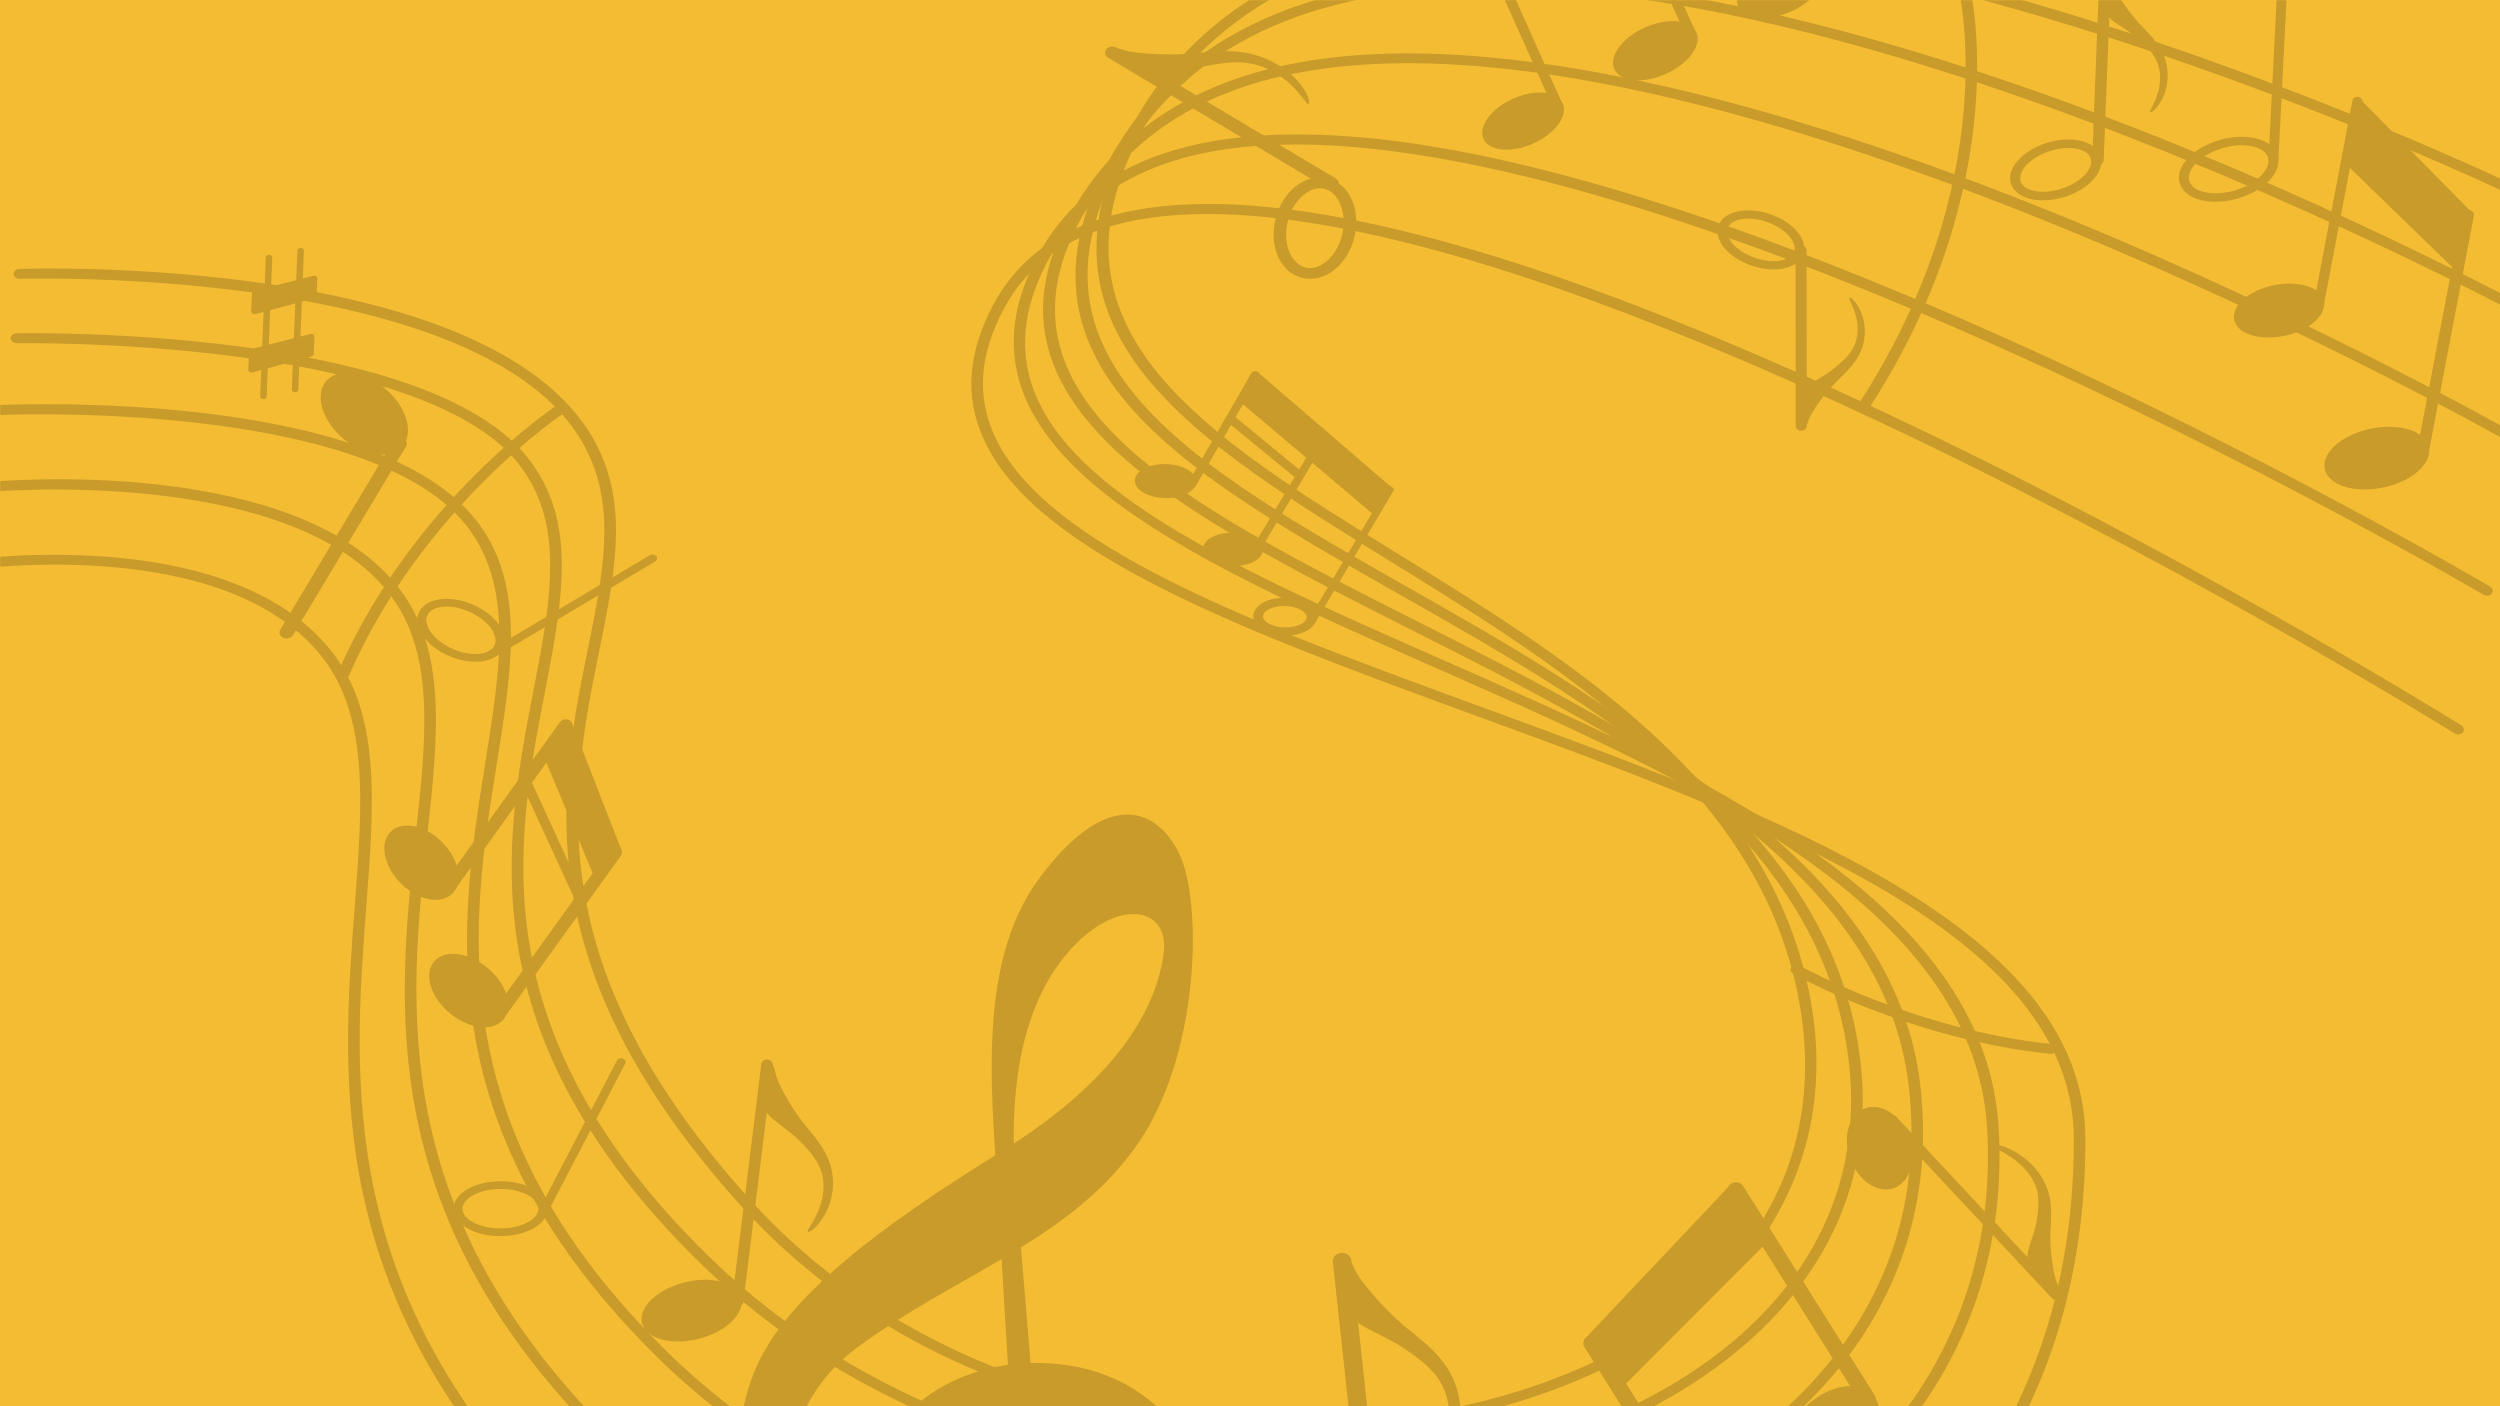 <svg xmlns="http://www.w3.org/2000/svg" xmlns:xlink="http://www.w3.org/1999/xlink" width="1920" zoomAndPan="magnify" viewBox="0 0 1440 810" height="1080" preserveAspectRatio="xMidYMid meet" version="1.0"><defs><filter x="0%" y="0%" width="100%" xlink:type="simple" xlink:actuate="onLoad" height="100%" id="id1" xlink:show="other"><feColorMatrix values="0 0 0 0 1 0 0 0 0 1 0 0 0 0 1 0 0 0 1 0" color-interpolation-filters="sRGB"/></filter><mask id="id2"><g filter="url(#id1)"><rect x="-144" width="1728" fill="rgb(0%, 0%, 0%)" y="-81" height="972" fill-opacity="0.176"/></g></mask><clipPath id="id3"><path d="M 7 0 L 1440 0 L 1440 810 L 7 810 Z M 7 0 " clip-rule="nonzero"/></clipPath><clipPath id="id4"><path d="M 6 0 L 1440 0 L 1440 810 L 6 810 Z M 6 0 " clip-rule="nonzero"/></clipPath><clipPath id="id5"><path d="M 0 30 L 1440 30 L 1440 810 L 0 810 Z M 0 30 " clip-rule="nonzero"/></clipPath><clipPath id="id6"><path d="M 0 77 L 1436 77 L 1436 810 L 0 810 Z M 0 77 " clip-rule="nonzero"/></clipPath><clipPath id="id7"><path d="M 0 117 L 1420 117 L 1420 810 L 0 810 Z M 0 117 " clip-rule="nonzero"/></clipPath><clipPath id="id8"><path d="M 425 469 L 695 469 L 695 810 L 425 810 Z M 425 469 " clip-rule="nonzero"/></clipPath><clipPath id="id9"><path d="M 770 723 L 803 723 L 803 810 L 770 810 Z M 770 723 " clip-rule="nonzero"/></clipPath><clipPath id="id10"><path d="M 767 721 L 806 721 L 806 810 L 767 810 Z M 767 721 " clip-rule="nonzero"/></clipPath><clipPath id="id11"><path d="M 770 723 L 842 723 L 842 810 L 770 810 Z M 770 723 " clip-rule="nonzero"/></clipPath><clipPath id="id12"><path d="M 914 771 L 996 771 L 996 810 L 914 810 Z M 914 771 " clip-rule="nonzero"/></clipPath><clipPath id="id13"><path d="M 911 769 L 998 769 L 998 810 L 911 810 Z M 911 769 " clip-rule="nonzero"/></clipPath><clipPath id="id14"><path d="M 1027 798 L 1083 798 L 1083 810 L 1027 810 Z M 1027 798 " clip-rule="nonzero"/></clipPath><clipPath id="id15"><path d="M 1206 0 L 1215 0 L 1215 94 L 1206 94 Z M 1206 0 " clip-rule="nonzero"/></clipPath><clipPath id="id16"><path d="M 1205 0 L 1216 0 L 1216 96 L 1205 96 Z M 1205 0 " clip-rule="nonzero"/></clipPath><clipPath id="id17"><path d="M 1210 0 L 1249 0 L 1249 65 L 1210 65 Z M 1210 0 " clip-rule="nonzero"/></clipPath><clipPath id="id18"><path d="M 849 0 L 901 0 L 901 87 L 849 87 Z M 849 0 " clip-rule="nonzero"/></clipPath><clipPath id="id19"><path d="M 927 0 L 978 0 L 978 47 L 927 47 Z M 927 0 " clip-rule="nonzero"/></clipPath><clipPath id="id20"><path d="M 1000 0 L 1051 0 L 1051 11 L 1000 11 Z M 1000 0 " clip-rule="nonzero"/></clipPath><clipPath id="id21"><path d="M 1069 0 L 1139 0 L 1139 238 L 1069 238 Z M 1069 0 " clip-rule="nonzero"/></clipPath><clipPath id="id22"><path d="M 1307 0 L 1317 0 L 1317 94 L 1307 94 Z M 1307 0 " clip-rule="nonzero"/></clipPath><clipPath id="id23"><path d="M 1306 0 L 1318 0 L 1318 95 L 1306 95 Z M 1306 0 " clip-rule="nonzero"/></clipPath><clipPath id="id24"><rect x="0" width="1440" y="0" height="810"/></clipPath></defs><rect x="-144" width="1728" fill="rgb(100%, 100%, 100%)" y="-81" height="972" fill-opacity="1"/><rect x="-144" width="1728" fill="rgb(100%, 100%, 100%)" y="-81" height="972" fill-opacity="1"/><rect x="-144" width="1728" fill="rgb(95.29%, 73.729%, 20%)" y="-81" height="972" fill-opacity="1"/><g mask="url(#id2)"><g transform="matrix(1, 0, 0, 1, 0, 0)"><g clip-path="url(#id24)"><g clip-path="url(#id3)"><path fill="rgb(0%, 0%, 0%)" d="M 788.18 -29.949 C 724.273 -12.203 677.969 23.199 650.566 75.273 C 588.887 192.48 687.457 253.332 801.582 323.801 C 901.441 385.453 1014.617 455.332 1036.438 577.516 C 1053.953 675.613 1001.098 755.105 891.438 795.605 C 759.23 844.422 553.707 824.809 433.203 692.289 C 308.539 555.176 328.844 455.18 345.172 374.836 C 354.891 326.949 363.293 285.59 338.625 247.641 C 273.465 147.426 21.727 154.543 11.043 154.895 C 9.203 154.953 7.77 156.277 7.844 157.859 C 7.91 159.434 9.461 160.66 11.297 160.598 C 13.875 160.512 269.637 153.254 332.805 250.418 C 356.328 286.605 348.117 327.035 338.605 373.859 C 322.062 455.312 301.473 556.688 427.961 695.793 C 550.504 830.574 759.574 850.512 894.07 800.84 C 1005.082 759.844 1060.758 676.035 1043.012 576.652 C 1020.777 452.102 906.398 381.48 805.477 319.168 C 693.711 250.168 597.191 190.578 656.633 77.617 C 683.234 27.07 728.18 -7.293 790.23 -24.523 C 1028.824 -90.773 1449.93 113.93 1454.16 116.004 C 1455.75 116.785 1457.785 116.316 1458.695 114.945 C 1459.609 113.582 1459.062 111.84 1457.465 111.055 C 1456.402 110.535 1349.715 58.395 1214.723 15.191 C 1089.859 -24.758 914.508 -65.027 788.18 -29.949 Z M 788.18 -29.949 " fill-opacity="1" fill-rule="nonzero"/></g><g clip-path="url(#id4)"><path fill="rgb(0%, 0%, 0%)" d="M 768.109 -2.824 C 707.426 12.566 663.398 45.555 637.25 95.238 C 575.957 211.727 683.203 272.621 807.383 343.125 C 916.926 405.32 1041.09 475.816 1063.062 598.906 C 1080.332 695.617 1026.426 776.512 915.188 820.848 C 840.664 850.551 746.848 859.258 657.781 844.73 C 558.938 828.602 472.609 786.699 408.117 723.535 C 276.09 594.227 297.066 485.594 313.914 398.293 C 324.141 345.324 332.973 299.578 303.496 263.098 C 243.254 188.523 18.953 191.805 9.434 191.98 C 7.594 192.012 6.137 193.316 6.176 194.891 C 6.219 196.469 7.734 197.719 9.574 197.68 C 11.875 197.641 239.816 194.289 298.027 266.34 C 325.961 300.926 317.336 345.617 307.344 397.367 C 290.262 485.844 269.008 595.953 403.113 727.297 C 468.582 791.418 556.219 833.965 656.539 850.332 C 748.27 865.297 841.121 856.66 918.004 826.023 C 971.012 804.891 1013.051 774.098 1039.566 736.965 C 1068.703 696.168 1078.824 649.426 1069.645 598.043 C 1047.219 472.457 921.758 401.219 811.059 338.367 C 689.406 269.301 584.348 209.648 643.324 97.586 C 668.637 49.484 711.25 17.547 769.992 2.652 C 1012.203 -58.762 1457.859 184.777 1462.332 187.242 C 1463.875 188.098 1465.941 187.715 1466.934 186.387 C 1467.922 185.066 1467.48 183.301 1465.93 182.445 C 1464.809 181.824 1351.93 119.848 1210.371 66.336 C 1079.43 16.832 896.406 -35.344 768.109 -2.824 Z M 768.109 -2.824 " fill-opacity="1" fill-rule="nonzero"/></g><g clip-path="url(#id5)"><path fill="rgb(0%, 0%, 0%)" d="M 737.121 38.258 C 683.004 50.504 643.27 77.793 619 119.387 C 588.98 170.84 595.984 214.902 641.059 258.027 C 680.785 296.051 745.582 328.781 814.184 363.438 C 941.645 427.828 1086.113 500.812 1099.656 627.262 C 1111.578 738.57 1044.469 829.586 915.547 876.977 C 832.852 907.371 734.824 915.617 639.52 900.199 C 536.77 883.578 448.699 841.723 384.82 779.164 C 252.602 649.668 271.207 533.398 286.152 439.973 C 295.16 383.711 302.926 335.129 273.543 298.75 C 213.262 224.129 8.043 232.934 -0.664 233.348 C -2.5 233.434 -3.906 234.777 -3.805 236.352 C -3.703 237.926 -2.129 239.129 -0.297 239.043 C 1.801 238.945 209.895 229.996 268.066 302.004 C 295.98 336.551 288.371 384.117 279.559 439.191 C 264.426 533.77 245.59 651.473 379.809 782.922 C 444.672 846.453 534.059 888.945 638.285 905.805 C 734.875 921.434 834.273 913.059 918.164 882.219 C 1049.922 833.789 1118.484 740.672 1106.285 626.742 C 1092.434 497.379 946.398 423.609 817.562 358.527 C 680.531 289.301 562.191 229.516 624.953 121.938 C 648.328 81.879 686.633 55.586 738.809 43.773 C 979.863 -10.777 1447.594 255.832 1452.293 258.527 C 1453.82 259.406 1455.883 259.059 1456.906 257.746 C 1457.93 256.445 1457.523 254.668 1455.996 253.797 C 1454.824 253.117 1336.383 185.316 1189.484 125.195 C 1053.594 69.586 864.812 9.355 737.121 38.258 Z M 737.121 38.258 " fill-opacity="1" fill-rule="nonzero"/></g><g clip-path="url(#id6)"><path fill="rgb(0%, 0%, 0%)" d="M 687.703 83.523 C 646.367 92.961 616.527 113.676 599.004 145.109 C 536.707 256.859 678.035 319.113 827.66 385.012 C 972.66 448.883 1137.008 521.273 1144.586 649.969 C 1152.039 776.703 1072.633 878.414 926.734 929.023 C 835.082 960.816 727.02 969.148 622.453 952.477 C 513.387 935.094 418.355 891.273 354.863 829.082 C 222.34 699.289 235.504 578.512 246.082 481.461 C 252.402 423.516 257.855 373.473 228.605 337.258 C 168.262 262.562 1.254 276.922 -5.824 277.57 C -7.656 277.738 -8.98 279.145 -8.781 280.711 C -8.586 282.281 -6.945 283.41 -5.121 283.246 C -3.426 283.09 165.043 268.598 223.129 340.512 C 251.004 375.012 245.648 424.094 239.457 480.93 C 228.758 579.066 215.445 701.195 349.852 832.84 C 414.32 895.988 510.703 940.469 621.234 958.09 C 727.031 974.953 836.418 966.508 929.234 934.312 C 1077.926 882.738 1158.836 778.992 1151.23 649.68 C 1143.461 517.703 977.305 444.516 830.699 379.941 C 677.672 312.535 545.504 254.316 605.008 147.562 C 621.648 117.715 650.043 98.023 689.414 89.039 C 912.719 38.086 1425.461 339.609 1430.617 342.66 C 1432.129 343.555 1434.199 343.23 1435.246 341.934 C 1436.293 340.637 1435.914 338.859 1434.398 337.965 C 1433.113 337.199 1303.285 260.582 1147.332 191.309 C 937.473 98.082 782.832 61.82 687.703 83.523 Z M 687.703 83.523 " fill-opacity="1" fill-rule="nonzero"/></g><g clip-path="url(#id7)"><path fill="rgb(0%, 0%, 0%)" d="M 647.488 122.367 C 612.16 130.25 586.883 147.996 572.355 175.102 C 557.426 202.938 555.516 228.32 566.496 252.715 C 596.582 319.508 719.742 364.559 850.133 412.25 C 1019.219 474.098 1194.055 538.047 1194.512 655.535 C 1195.129 817.578 1103.004 936.746 935.094 991.082 C 836.039 1023.141 718.672 1029.238 604.617 1008.254 C 489.777 987.129 391.035 940.719 326.566 877.578 C 193.832 747.574 203.359 622.332 211.02 521.699 C 215.562 462.004 219.484 410.441 190.324 374.352 C 129.879 299.523 -22.855 322.996 -24.391 323.242 C -26.199 323.539 -27.391 325.023 -27.059 326.57 C -26.715 328.121 -24.98 329.145 -23.172 328.852 C -21.676 328.617 126.867 305.816 184.852 377.594 C 212.691 412.059 208.836 462.695 204.375 521.328 C 196.637 623.012 187.008 749.555 321.559 881.34 C 386.961 945.395 486.992 992.449 603.223 1013.832 C 718.508 1035.039 837.207 1028.863 937.449 996.422 C 1108.145 941.18 1201.805 820.109 1201.168 655.516 C 1200.695 534.27 1023.812 469.578 852.746 407.004 C 723.684 359.797 601.781 315.207 572.707 250.66 C 562.406 227.781 564.266 203.844 578.402 177.48 C 592.059 152.004 615.867 135.324 649.164 127.891 C 863.23 80.109 1408.426 419.059 1413.906 422.488 C 1415.391 423.422 1417.473 423.141 1418.555 421.871 C 1419.641 420.598 1419.312 418.812 1417.828 417.883 C 1416.453 417.023 1278.426 330.938 1115.512 251.926 C 896.266 145.582 738.797 101.988 647.488 122.367 Z M 647.488 122.367 " fill-opacity="1" fill-rule="nonzero"/></g><g clip-path="url(#id8)"><path fill="rgb(0%, 0%, 0%)" d="M 555.906 925.805 C 563.129 918.184 529.594 905 532.18 873.566 C 534.633 843.789 570.723 817.016 612.047 831.156 C 653.367 845.289 668.395 898.184 640.125 928.742 C 611.863 959.316 553.961 969.246 499.113 937.004 C 444.25 904.766 436.105 818.695 493.453 776.371 C 550.809 734.035 613.441 715.621 652.73 662.582 C 692.016 609.531 692.566 518.852 679.215 491.691 C 665.883 464.539 637.168 454.207 598.797 505.668 C 560.441 557.121 572.211 637.406 575.539 700.77 C 578.879 764.137 589.91 928.277 591.383 978.922 C 592.883 1029.594 599.18 1083.109 563.973 1099.781 C 528.758 1116.457 500.863 1105.117 492.164 1093.828 C 483.445 1082.547 489.422 1078.699 502.535 1079.215 C 522.922 1080.016 545.996 1060.727 533.207 1034.191 C 519.594 1005.965 484.047 1012.996 463.801 1025.707 C 438.582 1041.523 431.355 1101.172 493.973 1117.605 C 552.656 1133 606.863 1108.445 609.273 1042.375 C 611.668 976.871 587.41 716.973 584.719 677.508 C 582.027 638.039 584.711 586.188 613.07 551.09 C 641.426 515.984 674.316 521.152 670.234 549.574 C 666.168 578.012 647.344 619.375 577.207 662.973 C 507.062 706.57 451.285 747.375 434.059 791.211 C 416.828 835.051 422.293 901.504 474.73 940.27 C 527.188 979.012 633.543 984.098 676.438 925.25 C 719.352 866.406 681.535 799.395 620.668 787.398 C 562.141 775.875 511.82 808.109 504.758 847.512 C 495.207 900.793 549.598 932.453 555.906 925.805 Z M 555.906 925.805 " fill-opacity="1" fill-rule="nonzero"/></g><g clip-path="url(#id9)"><path fill="rgb(0%, 0%, 0%)" d="M 802.953 975.875 L 775.891 725.984 C 775.711 724.641 774.254 723.66 772.707 723.828 C 771.125 723.98 769.992 725.215 770.176 726.555 L 797.246 976.441 C 797.426 977.805 798.836 978.773 800.426 978.617 C 802.012 978.469 803.145 977.227 802.953 975.875 Z M 802.953 975.875 " fill-opacity="1" fill-rule="nonzero"/></g><g clip-path="url(#id10)"><path fill="rgb(0%, 0%, 0%)" d="M 805.395 975.684 L 778.355 725.789 C 778.184 724.531 777.473 723.445 776.34 722.68 C 775.219 721.906 773.824 721.574 772.41 721.727 C 771.02 721.855 769.746 722.461 768.855 723.41 C 767.969 724.375 767.559 725.566 767.719 726.793 C 767.707 726.754 794.777 976.648 794.777 976.648 C 794.953 977.91 795.672 978.992 796.781 979.77 C 797.906 980.512 799.293 980.855 800.715 980.711 C 802.125 980.578 803.398 979.973 804.281 979.012 C 805.184 978.035 805.574 976.84 805.395 975.684 Z M 800.492 976.137 C 800.516 976.246 800.457 976.336 800.426 976.379 C 800.371 976.434 800.289 976.492 800.148 976.516 C 800.023 976.516 799.926 976.492 799.844 976.445 C 799.758 976.387 799.711 976.309 799.699 976.207 C 799.711 976.25 772.637 726.355 772.637 726.355 C 772.613 726.191 772.672 726.102 772.711 726.047 C 772.793 725.98 772.871 725.938 772.988 725.934 C 773.129 725.914 773.234 725.969 773.281 725.992 C 773.336 726.047 773.41 726.117 773.438 726.223 C 773.43 726.172 800.492 976.074 800.492 976.137 Z M 800.492 976.137 " fill-opacity="1" fill-rule="nonzero"/></g><g clip-path="url(#id11)"><path fill="rgb(0%, 0%, 0%)" d="M 829.852 840.367 C 829.215 838.613 836.605 826.27 834.41 810.176 C 832.211 794.078 822.656 785.953 808.07 776.238 C 798.012 769.57 783.332 764.48 779.484 759.289 C 775.633 754.098 767.219 724.371 772.215 723.883 C 777.211 723.359 778.441 727.18 781.133 732.691 C 783.828 738.195 797.664 754.781 810.676 765.242 C 823.676 775.723 837.914 786.484 840.785 807.469 C 843.656 828.453 831.02 843.555 829.852 840.367 Z M 829.852 840.367 " fill-opacity="1" fill-rule="nonzero"/></g><g clip-path="url(#id12)"><path fill="rgb(0%, 0%, 0%)" d="M 994.988 893.598 L 919.043 772.781 C 918.34 771.688 916.766 771.281 915.484 771.879 C 914.207 772.477 913.738 773.828 914.43 774.926 L 990.375 895.727 C 991.062 896.824 992.656 897.227 993.93 896.633 C 995.203 896.043 995.684 894.684 994.988 893.598 Z M 994.988 893.598 " fill-opacity="1" fill-rule="nonzero"/></g><g clip-path="url(#id13)"><path fill="rgb(0%, 0%, 0%)" d="M 996.895 892.75 L 920.941 771.945 C 919.652 769.93 916.766 769.199 914.461 770.266 C 913.348 770.785 912.531 771.656 912.164 772.699 C 911.805 773.746 911.949 774.848 912.547 775.801 C 912.527 775.766 988.465 896.578 988.465 896.578 C 989.75 898.586 992.641 899.316 994.953 898.242 C 996.066 897.723 996.875 896.855 997.254 895.816 C 997.605 894.77 997.477 893.672 996.895 892.75 Z M 993.109 894.453 C 993.188 894.59 993.172 894.707 993.129 894.77 C 993.117 894.848 993.055 894.957 992.902 895.031 C 992.66 895.141 992.379 895.07 992.25 894.863 C 992.273 894.902 916.32 774.086 916.32 774.086 C 916.227 773.922 916.246 773.812 916.273 773.738 C 916.289 773.656 916.355 773.559 916.504 773.492 C 916.746 773.375 917.043 773.449 917.176 773.656 C 917.152 773.621 993.082 894.438 993.109 894.453 Z M 993.109 894.453 " fill-opacity="1" fill-rule="nonzero"/></g><g clip-path="url(#id14)"><path fill="rgb(0%, 0%, 0%)" d="M 1076.008 801.066 C 1085.816 807.461 1084.414 823.168 1072.883 836.152 C 1061.352 849.137 1044.055 854.469 1034.25 848.074 C 1024.43 841.676 1025.836 825.965 1037.379 812.98 C 1048.902 800 1066.207 794.664 1076.008 801.066 Z M 1076.008 801.066 " fill-opacity="1" fill-rule="nonzero"/></g><path fill="rgb(0%, 0%, 0%)" d="M 1078.113 804.809 L 1002.18 684 C 1001.473 682.906 999.898 682.5 998.613 683.098 C 997.336 683.695 996.867 685.047 997.566 686.145 L 1073.5 806.945 C 1074.203 808.035 1075.797 808.449 1077.051 807.848 C 1078.332 807.266 1078.816 805.898 1078.113 804.809 Z M 1078.113 804.809 " fill-opacity="1" fill-rule="nonzero"/><path fill="rgb(0%, 0%, 0%)" d="M 1080.02 803.969 L 1004.074 683.16 C 1002.789 681.145 999.898 680.414 997.598 681.48 C 996.477 682.004 995.664 682.871 995.297 683.914 C 994.938 684.961 995.082 686.062 995.672 687.016 C 995.656 686.988 1071.59 807.789 1071.59 807.789 C 1072.875 809.809 1075.777 810.535 1078.082 809.461 C 1079.195 808.941 1080.008 808.074 1080.379 807.035 C 1080.73 805.988 1080.609 804.891 1080.02 803.969 Z M 1076.242 805.668 C 1076.316 805.805 1076.309 805.922 1076.266 805.988 C 1076.25 806.07 1076.191 806.18 1076.031 806.246 C 1075.789 806.355 1075.508 806.285 1075.387 806.078 C 1075.402 806.113 999.457 685.301 999.457 685.301 C 999.359 685.141 999.383 685.023 999.406 684.957 C 999.418 684.867 999.488 684.773 999.637 684.711 C 999.875 684.594 1000.176 684.664 1000.309 684.871 C 1000.285 684.836 1076.211 805.656 1076.242 805.668 Z M 1076.242 805.668 " fill-opacity="1" fill-rule="nonzero"/><path fill="rgb(0%, 0%, 0%)" d="M 912.23 771.875 L 995.297 683.914 L 1019.027 714.328 L 934.328 799.223 Z M 912.23 771.875 " fill-opacity="1" fill-rule="nonzero"/><path fill="rgb(0%, 0%, 0%)" d="M 426.41 746.348 C 430 754.961 420.316 765.77 404.789 770.5 C 389.305 775.246 373.828 772.105 370.246 763.5 C 366.672 754.895 376.336 744.086 391.844 739.355 C 407.359 734.602 422.824 737.75 426.41 746.348 Z M 426.41 746.348 " fill-opacity="1" fill-rule="nonzero"/><path fill="rgb(0%, 0%, 0%)" d="M 427.141 749.859 L 444.074 613.277 C 444.176 612.211 443.227 611.258 441.992 611.18 C 440.738 611.082 439.641 611.895 439.531 612.961 L 422.621 749.551 C 422.516 750.629 423.438 751.559 424.691 751.648 C 425.949 751.738 427.047 750.934 427.141 749.859 Z M 427.141 749.859 " fill-opacity="1" fill-rule="nonzero"/><path fill="rgb(0%, 0%, 0%)" d="M 442.066 610.301 C 441.203 610.238 440.355 610.473 439.68 610.961 C 439.004 611.445 438.582 612.133 438.512 612.887 L 421.602 749.453 C 421.523 750.234 421.801 750.965 422.363 751.535 C 422.938 752.105 423.73 752.461 424.613 752.516 C 425.48 752.59 426.336 752.348 427.004 751.859 C 427.684 751.371 428.09 750.684 428.164 749.93 L 428.156 749.953 L 445.09 613.367 C 445.164 612.602 444.891 611.867 444.312 611.293 C 443.742 610.711 442.941 610.359 442.066 610.301 Z M 423.926 750.398 C 423.719 750.188 423.613 749.906 423.645 749.621 L 440.547 613.051 C 440.582 612.746 440.738 612.484 440.996 612.297 C 441.25 612.113 441.57 612.031 441.91 612.055 C 442.238 612.074 442.535 612.211 442.754 612.426 C 442.969 612.645 443.078 612.918 443.051 613.203 L 426.121 749.797 C 426.094 750.078 425.945 750.34 425.695 750.523 C 425.434 750.703 425.113 750.793 424.781 750.77 C 424.441 750.75 424.137 750.617 423.926 750.398 Z M 423.926 750.398 " fill-opacity="1" fill-rule="nonzero"/><path fill="rgb(0%, 0%, 0%)" d="M 465.203 709.133 C 465.027 707.688 472.996 699.094 474.203 686.324 C 475.414 673.559 469.469 665.984 459.93 656.516 C 453.344 650.012 442.871 644.117 440.828 639.574 C 438.789 635.039 437.641 610.875 441.605 611.156 C 445.57 611.422 445.832 614.543 446.918 619.184 C 448.016 623.801 455.734 638.5 463.941 648.332 C 472.117 658.184 481.203 668.43 479.641 685.074 C 478.066 701.727 465.539 711.754 465.203 709.133 Z M 465.203 709.133 " fill-opacity="1" fill-rule="nonzero"/><path fill="rgb(0%, 0%, 0%)" d="M 1076.328 637.809 C 1066.504 639.746 1061.391 651.852 1064.902 664.855 C 1068.379 677.832 1079.168 686.789 1088.988 684.848 C 1098.793 682.906 1103.918 670.809 1100.418 657.824 C 1096.934 644.824 1086.137 635.883 1076.328 637.809 Z M 1076.328 637.809 " fill-opacity="1" fill-rule="nonzero"/><path fill="rgb(0%, 0%, 0%)" d="M 1091.484 643.73 L 1186.098 745.051 C 1186.812 745.852 1186.625 747.023 1185.691 747.629 C 1184.742 748.25 1183.391 748.082 1182.676 747.281 L 1088.066 645.957 C 1087.344 645.145 1087.531 644 1088.477 643.379 C 1089.418 642.758 1090.773 642.918 1091.484 643.73 Z M 1091.484 643.73 " fill-opacity="1" fill-rule="nonzero"/><path fill="rgb(0%, 0%, 0%)" d="M 1187.473 746.527 C 1187.582 745.812 1187.371 745.105 1186.852 744.535 L 1092.238 643.219 L 1092.262 643.234 C 1091.754 642.664 1091.02 642.293 1090.191 642.203 C 1089.363 642.105 1088.539 642.289 1087.895 642.727 C 1087.227 643.152 1086.801 643.785 1086.688 644.488 C 1086.578 645.191 1086.793 645.891 1087.312 646.473 L 1181.902 747.781 C 1182.41 748.355 1183.152 748.719 1183.988 748.809 C 1184.805 748.906 1185.613 748.719 1186.273 748.293 C 1186.934 747.863 1187.359 747.242 1187.473 746.527 Z M 1089.074 644.039 C 1089.32 643.875 1089.629 643.809 1089.941 643.836 C 1090.242 643.875 1090.523 644.02 1090.707 644.234 L 1185.328 745.555 C 1185.523 745.766 1185.594 746.027 1185.562 746.301 C 1185.512 746.566 1185.352 746.809 1185.105 746.969 C 1184.848 747.137 1184.543 747.203 1184.23 747.164 C 1183.914 747.137 1183.629 746.996 1183.43 746.766 L 1088.84 645.449 C 1088.648 645.234 1088.562 644.973 1088.602 644.707 C 1088.645 644.438 1088.805 644.207 1089.074 644.039 Z M 1089.074 644.039 " fill-opacity="1" fill-rule="nonzero"/><path fill="rgb(0%, 0%, 0%)" d="M 1145.969 659.539 C 1146.695 660.766 1158.145 664.133 1166.691 673.77 C 1175.238 683.398 1175 692.02 1173.027 703.723 C 1171.648 711.77 1166.82 721.027 1167.895 725.535 C 1168.961 730.035 1182.41 749.766 1185.402 747.816 C 1188.395 745.867 1186.75 743.273 1184.867 739.113 C 1182.984 734.953 1180.406 719.883 1181.086 708.48 C 1181.746 697.078 1182.891 684.953 1171.758 672.391 C 1160.609 659.824 1144.688 657.309 1145.969 659.539 Z M 1145.969 659.539 " fill-opacity="1" fill-rule="nonzero"/><path fill="rgb(0%, 0%, 0%)" d="M 310.93 696.152 C 310.938 698.352 309.777 700.508 307.586 702.402 C 303.402 706.02 296.203 708.18 288.344 708.199 C 280.488 708.215 273.277 706.09 269.062 702.504 C 266.852 700.625 265.68 698.453 265.676 696.266 C 265.668 694.078 266.82 691.906 269.027 690.016 C 273.215 686.402 280.406 684.246 288.266 684.215 C 296.121 684.207 303.332 686.332 307.539 689.93 C 309.75 691.809 310.926 693.961 310.93 696.152 Z M 288.258 681.027 C 279.426 681.047 271.25 683.562 266.379 687.762 C 263.465 690.262 261.93 693.219 261.941 696.277 C 261.957 699.336 263.516 702.277 266.438 704.773 C 271.336 708.934 279.523 711.418 288.352 711.398 C 297.188 711.375 305.355 708.855 310.223 704.664 C 313.133 702.152 314.672 699.207 314.66 696.145 C 314.641 693.078 313.098 690.148 310.176 687.656 C 305.277 683.484 297.078 681 288.258 681.027 Z M 288.258 681.027 " fill-opacity="1" fill-rule="nonzero"/><path fill="rgb(0%, 0%, 0%)" d="M 288.266 683.59 C 280.203 683.617 272.816 685.855 268.508 689.574 C 266.168 691.582 264.934 693.895 264.945 696.266 C 264.945 698.641 266.199 700.949 268.547 702.941 C 272.895 706.645 280.293 708.84 288.348 708.824 C 296.41 708.801 303.793 706.57 308.105 702.852 C 308.906 702.152 309.574 701.434 310.109 700.68 C 311.137 699.234 311.66 697.707 311.656 696.152 C 311.652 693.785 310.41 691.48 308.055 689.484 C 303.719 685.777 296.32 683.574 288.266 683.59 Z M 269.582 702.055 C 267.508 700.297 266.406 698.293 266.406 696.266 C 266.406 694.234 267.488 692.227 269.547 690.457 C 273.59 686.969 280.582 684.871 288.266 684.844 C 295.941 684.832 302.949 686.898 307.02 690.371 C 309.094 692.133 310.188 694.133 310.191 696.152 L 310.191 696.156 C 310.203 698.176 309.121 700.188 307.066 701.965 C 303.027 705.457 296.023 707.551 288.344 707.578 C 280.664 707.594 273.652 705.527 269.582 702.055 Z M 269.582 702.055 " fill-opacity="1" fill-rule="nonzero"/><path fill="rgb(0%, 0%, 0%)" d="M 288.25 680.398 C 279.227 680.422 270.855 683.008 265.859 687.316 C 264.84 688.191 263.98 689.125 263.289 690.094 C 261.91 692.027 261.203 694.121 261.211 696.277 C 261.219 699.508 262.855 702.602 265.918 705.223 C 270.953 709.504 279.344 712.043 288.352 712.023 C 297.363 712.004 305.738 709.422 310.742 705.105 C 313.797 702.465 315.406 699.367 315.383 696.137 C 315.375 692.91 313.754 689.82 310.684 687.215 C 305.652 682.918 297.262 680.371 288.25 680.398 Z M 266.957 704.324 C 264.164 701.945 262.688 699.164 262.68 696.277 C 262.664 693.379 264.121 690.586 266.898 688.203 C 271.629 684.121 279.605 681.676 288.258 681.652 C 296.895 681.625 304.895 684.039 309.656 688.102 C 312.441 690.473 313.914 693.254 313.922 696.145 C 313.945 699.031 312.484 701.82 309.711 704.223 C 304.965 708.301 296.984 710.75 288.352 710.766 C 279.715 710.789 271.715 708.387 266.957 704.324 Z M 266.957 704.324 " fill-opacity="1" fill-rule="nonzero"/><path fill="rgb(0%, 0%, 0%)" d="M 313.941 699.695 L 359.422 612.445 C 359.848 611.645 359.422 610.699 358.477 610.332 C 357.543 609.977 356.438 610.336 356.02 611.141 L 310.539 698.395 C 310.125 699.195 310.539 700.145 311.48 700.5 C 312.418 700.855 313.527 700.5 313.941 699.695 Z M 313.941 699.695 " fill-opacity="1" fill-rule="nonzero"/><path fill="rgb(0%, 0%, 0%)" d="M 358.781 609.762 C 358.141 609.523 357.438 609.508 356.789 609.715 C 356.137 609.934 355.629 610.348 355.348 610.891 L 309.871 698.137 C 309.59 698.68 309.57 699.281 309.816 699.836 C 310.066 700.398 310.551 700.832 311.188 701.074 C 312.492 701.578 314.031 701.066 314.609 699.949 L 360.09 612.703 C 360.672 611.59 360.09 610.27 358.781 609.762 Z M 311.195 699.387 C 311.074 699.152 311.086 698.891 311.207 698.648 L 356.684 611.398 C 356.816 611.164 357.031 610.98 357.316 610.891 C 357.594 610.797 357.906 610.805 358.18 610.906 C 358.75 611.125 359.012 611.707 358.758 612.188 L 313.27 699.441 C 313.02 699.926 312.355 700.148 311.773 699.93 C 311.504 699.82 311.293 699.633 311.195 699.387 Z M 311.195 699.387 " fill-opacity="1" fill-rule="nonzero"/><path fill="rgb(0%, 0%, 0%)" d="M 284.906 373.035 C 283.586 374.922 281.281 376.254 278.27 376.902 C 272.504 378.145 265.043 376.801 258.301 373.328 C 251.566 369.863 246.684 364.844 245.25 359.906 C 244.484 357.324 244.789 354.945 246.105 353.066 C 247.43 351.191 249.723 349.848 252.75 349.207 C 258.508 347.973 265.973 349.312 272.711 352.773 C 279.441 356.25 284.328 361.266 285.754 366.207 C 286.516 368.789 286.219 371.152 284.906 373.035 Z M 274.633 350.035 C 267.062 346.141 258.543 344.664 251.848 346.102 C 247.84 346.949 244.742 348.801 242.91 351.426 C 241.074 354.047 240.629 357.254 241.629 360.684 C 243.301 366.418 248.812 372.176 256.383 376.07 C 263.949 379.969 272.461 381.438 279.164 380.012 C 283.164 379.145 286.258 377.309 288.094 374.68 C 289.938 372.055 290.379 368.859 289.391 365.43 C 287.711 359.688 282.199 353.93 274.633 350.035 Z M 274.633 350.035 " fill-opacity="1" fill-rule="nonzero"/><path fill="rgb(0%, 0%, 0%)" d="M 273.094 352.238 C 266.176 348.684 258.504 347.32 252.566 348.598 C 249.359 349.277 246.902 350.715 245.488 352.746 C 244.055 354.777 243.73 357.305 244.531 360.059 C 246.016 365.152 251.023 370.312 257.922 373.871 C 264.84 377.422 272.504 378.789 278.441 377.516 C 279.547 377.277 280.555 376.957 281.465 376.551 C 283.215 375.77 284.594 374.688 285.527 373.359 C 286.949 371.332 287.281 368.805 286.469 366.051 C 284.996 360.961 279.988 355.793 273.094 352.238 Z M 245.957 359.758 C 245.238 357.332 245.512 355.129 246.738 353.391 C 247.957 351.656 250.098 350.414 252.926 349.816 C 258.492 348.621 265.742 349.926 272.332 353.312 C 278.914 356.703 283.664 361.578 285.043 366.355 C 285.762 368.781 285.492 370.98 284.27 372.715 C 283.059 374.449 280.922 375.684 278.086 376.297 C 272.523 377.492 265.262 376.184 258.68 372.793 C 252.102 369.406 247.348 364.527 245.957 359.758 Z M 285.52 373.359 L 285.527 373.359 Z M 285.52 373.359 " fill-opacity="1" fill-rule="nonzero"/><path fill="rgb(0%, 0%, 0%)" d="M 275.008 349.5 C 267.273 345.52 258.547 344.02 251.664 345.492 C 250.27 345.789 248.969 346.203 247.793 346.73 C 245.445 347.77 243.574 349.25 242.277 351.098 C 240.34 353.867 239.871 357.238 240.91 360.836 C 242.633 366.734 248.273 372.637 256.004 376.609 C 263.727 380.59 272.449 382.086 279.344 380.617 C 283.551 379.715 286.801 377.77 288.723 375.004 C 290.664 372.234 291.145 368.875 290.09 365.281 C 288.379 359.375 282.73 353.469 275.008 349.5 Z M 242.332 360.535 C 241.379 357.262 241.805 354.227 243.535 351.746 C 245.273 349.262 248.207 347.52 252.023 346.715 C 258.535 345.316 266.84 346.758 274.254 350.574 C 281.66 354.379 287.055 359.988 288.668 365.578 C 289.621 368.844 289.199 371.879 287.465 374.355 C 285.75 376.84 282.809 378.574 278.988 379.398 C 272.469 380.789 264.156 379.344 256.762 375.527 C 249.352 371.723 243.965 366.117 242.332 360.535 Z M 242.332 360.535 " fill-opacity="1" fill-rule="nonzero"/><path fill="rgb(0%, 0%, 0%)" d="M 285.34 377.402 L 376.938 322.906 C 377.785 322.41 377.992 321.414 377.402 320.68 C 376.82 319.957 375.652 319.777 374.809 320.285 L 283.215 374.781 C 282.375 375.285 282.164 376.281 282.746 377.004 C 283.336 377.723 284.492 377.91 285.34 377.402 Z M 285.34 377.402 " fill-opacity="1" fill-rule="nonzero"/><path fill="rgb(0%, 0%, 0%)" d="M 378.008 320.32 C 377.609 319.832 377.012 319.508 376.332 319.402 C 375.645 319.301 374.953 319.426 374.387 319.762 L 282.801 374.266 C 282.234 374.602 281.848 375.113 281.73 375.699 C 281.602 376.289 281.75 376.875 282.148 377.363 C 282.965 378.371 284.594 378.621 285.762 377.914 L 377.355 323.422 C 378.527 322.73 378.82 321.344 378.008 320.32 Z M 283.176 375.926 C 283.215 375.668 283.387 375.449 283.637 375.293 L 375.227 320.797 C 375.48 320.652 375.773 320.594 376.074 320.641 C 376.367 320.68 376.633 320.828 376.805 321.035 C 377.152 321.477 377.031 322.09 376.52 322.391 L 284.926 376.891 C 284.418 377.195 283.707 377.086 283.352 376.641 C 283.176 376.438 283.117 376.18 283.176 375.926 Z M 283.176 375.926 " fill-opacity="1" fill-rule="nonzero"/><path fill="rgb(0%, 0%, 0%)" d="M 253.445 551.121 C 244.797 555.715 245.191 568.141 254.332 578.887 C 263.453 589.641 277.863 594.617 286.5 590.023 C 295.16 585.438 294.754 573.004 285.613 562.254 C 276.492 551.512 262.078 546.527 253.445 551.121 Z M 253.445 551.121 " fill-opacity="1" fill-rule="nonzero"/><path fill="rgb(0%, 0%, 0%)" d="M 285.41 583.555 L 352.711 490.082 C 353.328 489.238 354.617 488.98 355.602 489.5 C 356.59 490.039 356.898 491.137 356.273 491.988 L 288.98 585.445 C 288.359 586.293 287.062 586.547 286.086 586.023 C 285.102 585.508 284.793 584.395 285.41 583.555 Z M 285.41 583.555 " fill-opacity="1" fill-rule="nonzero"/><path fill="rgb(0%, 0%, 0%)" d="M 283.477 585.238 C 283.715 586.086 284.32 586.812 285.176 587.27 C 286.965 588.227 289.324 587.754 290.457 586.191 C 290.457 586.191 357.754 492.734 357.738 492.754 C 358.266 492.02 358.441 491.145 358.207 490.293 C 357.973 489.445 357.371 488.719 356.504 488.258 C 354.73 487.316 352.379 487.777 351.23 489.336 L 283.934 582.805 C 283.41 583.516 283.254 584.387 283.477 585.238 Z M 354.152 490.848 C 354.262 490.699 354.52 490.652 354.707 490.758 C 354.816 490.812 354.863 490.887 354.875 490.961 C 354.883 491.016 354.895 491.105 354.805 491.234 C 354.805 491.234 287.508 584.707 287.52 584.676 C 287.406 584.832 287.18 584.883 286.988 584.781 C 286.879 584.723 286.836 584.633 286.82 584.574 C 286.789 584.512 286.785 584.426 286.855 584.316 C 286.879 584.301 354.18 490.828 354.152 490.848 Z M 354.152 490.848 " fill-opacity="1" fill-rule="nonzero"/><path fill="rgb(0%, 0%, 0%)" d="M 227.348 477.297 C 219.168 482.02 219.422 494.617 227.922 505.461 C 236.426 516.301 249.949 521.258 258.137 516.535 C 266.332 511.82 266.066 499.215 257.562 488.375 C 249.074 477.539 235.531 472.574 227.348 477.297 Z M 227.348 477.297 " fill-opacity="1" fill-rule="nonzero"/><path fill="rgb(0%, 0%, 0%)" d="M 256.781 510.07 L 324.082 416.605 C 324.691 415.758 325.98 415.5 326.961 416.02 C 327.953 416.559 328.262 417.652 327.645 418.496 L 260.348 511.965 C 259.727 512.812 258.434 513.07 257.449 512.539 C 256.469 512.027 256.156 510.914 256.781 510.07 Z M 256.781 510.07 " fill-opacity="1" fill-rule="nonzero"/><path fill="rgb(0%, 0%, 0%)" d="M 254.848 511.762 C 255.082 512.602 255.684 513.332 256.551 513.789 C 258.332 514.742 260.688 514.273 261.82 512.715 C 261.82 512.715 329.121 419.254 329.105 419.277 C 329.637 418.539 329.812 417.668 329.578 416.812 C 329.336 415.965 328.742 415.238 327.875 414.777 C 326.094 413.832 323.75 414.305 322.602 415.855 L 255.297 509.32 C 254.777 510.039 254.625 510.906 254.848 511.762 Z M 325.516 417.379 C 325.633 417.211 325.887 417.168 326.074 417.273 C 326.184 417.328 326.223 417.406 326.238 417.477 C 326.25 417.539 326.262 417.629 326.172 417.754 C 326.172 417.754 258.871 511.227 258.887 511.195 C 258.777 511.352 258.547 511.398 258.359 511.301 C 258.242 511.242 258.203 511.152 258.188 511.086 C 258.156 511.035 258.152 510.945 258.23 510.836 C 258.242 510.82 325.539 417.352 325.516 417.379 Z M 325.516 417.379 " fill-opacity="1" fill-rule="nonzero"/><path fill="rgb(0%, 0%, 0%)" d="M 358.207 490.293 L 329.578 416.812 L 313.137 435.488 L 342.793 506.336 Z M 358.207 490.293 " fill-opacity="1" fill-rule="nonzero"/><path fill="rgb(0%, 0%, 0%)" d="M 331.594 519.207 L 300.25 450.973 L 305.621 449.164 L 336.977 517.391 Z M 331.594 519.207 " fill-opacity="1" fill-rule="nonzero"/><path fill="rgb(0%, 0%, 0%)" d="M 322.047 232.496 C 321.211 233.043 237.562 288.344 194.453 387.816 C 193.816 389.293 194.699 390.93 196.414 391.484 C 198.141 392.031 200.051 391.273 200.691 389.801 C 243.105 291.953 325.254 237.574 326.078 237.039 C 327.543 236.082 327.828 234.297 326.711 233.043 C 325.602 231.785 323.508 231.539 322.047 232.496 Z M 322.047 232.496 " fill-opacity="1" fill-rule="nonzero"/><path fill="rgb(0%, 0%, 0%)" d="M 180.367 192.691 C 179.898 192.371 179.281 192.277 178.699 192.422 L 173.055 193.867 L 173.867 173.734 L 181.066 171.805 C 181.824 171.59 182.348 171 182.375 170.328 L 182.762 160.449 C 182.785 159.938 182.512 159.441 182.035 159.121 C 181.562 158.816 180.941 158.715 180.363 158.859 L 174.402 160.383 L 175.047 144.473 C 175.086 143.586 174.27 142.844 173.246 142.812 C 172.219 142.785 171.352 143.48 171.316 144.359 L 170.633 161.348 L 156.156 165.047 L 156.836 148.465 C 156.871 147.578 156.059 146.84 155.031 146.809 C 154 146.785 153.133 147.469 153.098 148.355 L 152.391 166.004 L 146.449 167.516 C 145.68 167.719 145.137 168.309 145.121 168.992 L 144.695 179.34 C 144.672 179.855 144.953 180.352 145.434 180.672 C 145.914 180.984 146.539 181.078 147.121 180.922 L 151.84 179.656 L 151.039 199.484 L 144.781 201.078 C 144.008 201.277 143.473 201.871 143.449 202.559 L 143.035 212.898 C 143.012 213.422 143.281 213.918 143.762 214.234 C 144.25 214.543 144.883 214.645 145.453 214.488 L 150.492 213.137 L 149.879 228.297 C 149.832 229.176 150.641 229.918 151.676 229.945 C 152.707 229.977 153.566 229.289 153.598 228.402 L 154.262 212.117 L 168.738 208.223 L 168.09 224.297 C 168.055 225.176 168.863 225.918 169.891 225.949 C 170.918 225.98 171.785 225.293 171.824 224.406 L 172.512 207.207 L 179.402 205.359 C 180.16 205.156 180.672 204.566 180.703 203.887 L 181.098 194.012 C 181.113 193.496 180.848 193.008 180.367 192.691 Z M 154.809 198.52 L 155.609 178.641 L 170.09 174.746 L 169.281 194.828 Z M 154.809 198.52 " fill-opacity="1" fill-rule="nonzero"/><path fill="rgb(0%, 0%, 0%)" d="M 229.383 259.293 C 238.145 253.309 236.488 239.062 225.695 227.477 C 214.918 215.895 199.074 211.359 190.332 217.336 C 181.57 223.324 183.215 237.57 194.016 249.156 C 204.801 260.738 220.637 265.277 229.383 259.293 Z M 229.383 259.293 " fill-opacity="1" fill-rule="nonzero"/><path fill="rgb(0%, 0%, 0%)" d="M 232.309 256.508 L 167.211 365.191 C 166.609 366.203 165.172 366.59 164 366.078 C 162.828 365.562 162.359 364.336 162.969 363.328 L 228.062 254.641 C 228.668 253.633 230.105 253.238 231.273 253.754 C 232.449 254.27 232.918 255.5 232.309 256.508 Z M 232.309 256.508 " fill-opacity="1" fill-rule="nonzero"/><path fill="rgb(0%, 0%, 0%)" d="M 232.051 252.453 C 230.051 251.57 227.578 252.254 226.559 253.973 L 161.457 362.664 C 160.422 364.379 161.227 366.496 163.219 367.379 C 165.227 368.254 167.703 367.578 168.727 365.863 L 233.832 257.172 C 234.855 255.453 234.062 253.34 232.051 252.453 Z M 165.695 364.527 C 165.527 364.812 165.113 364.926 164.773 364.781 C 164.445 364.637 164.316 364.281 164.484 363.992 L 229.59 255.305 C 229.758 255.016 230.172 254.906 230.504 255.047 C 230.84 255.199 230.969 255.551 230.801 255.84 Z M 165.695 364.527 " fill-opacity="1" fill-rule="nonzero"/><path fill="rgb(0%, 0%, 0%)" d="M 1031.961 556.957 C 1030.945 558.27 1031.359 560.039 1032.887 560.91 C 1033.543 561.285 1099.391 598.473 1180.789 607.012 C 1182.613 607.207 1184.27 606.094 1184.496 604.523 C 1184.719 602.965 1183.422 601.539 1181.598 601.352 C 1101.82 592.977 1037.219 556.535 1036.578 556.164 C 1035.051 555.293 1032.988 555.645 1031.961 556.957 Z M 1031.961 556.957 " fill-opacity="1" fill-rule="nonzero"/><path fill="rgb(0%, 0%, 0%)" d="M 689.004 277.617 C 688.797 283.027 680.723 287.188 670.965 286.914 C 661.207 286.645 653.465 282.031 653.676 276.621 C 653.879 271.199 661.957 267.035 671.719 267.312 C 681.477 267.586 689.219 272.203 689.004 277.617 Z M 689.004 277.617 " fill-opacity="1" fill-rule="nonzero"/><path fill="rgb(0%, 0%, 0%)" d="M 687.809 279.484 L 724.184 216.387 C 724.508 215.816 724.23 215.129 723.566 214.848 C 722.895 214.566 722.094 214.797 721.766 215.379 L 685.391 278.461 C 685.062 279.039 685.344 279.73 686.012 280.004 C 686.672 280.285 687.484 280.055 687.809 279.484 Z M 687.809 279.484 " fill-opacity="1" fill-rule="nonzero"/><path fill="rgb(0%, 0%, 0%)" d="M 688.781 279.914 L 725.156 216.82 C 725.754 215.762 725.254 214.508 724.047 214.004 C 723.469 213.754 722.793 213.723 722.18 213.902 C 721.562 214.078 721.066 214.461 720.781 214.961 C 720.789 214.945 684.406 278.031 684.406 278.031 C 683.816 279.094 684.324 280.34 685.527 280.852 C 686.109 281.098 686.773 281.133 687.398 280.953 C 688.016 280.773 688.508 280.395 688.781 279.914 Z M 688.781 279.914 " fill-opacity="1" fill-rule="nonzero"/><path fill="rgb(0%, 0%, 0%)" d="M 727.438 316.914 C 727.234 322.203 719.352 326.266 709.82 325.996 C 700.289 325.73 692.723 321.223 692.938 315.938 C 693.129 310.645 701.031 306.578 710.562 306.852 C 720.086 307.117 727.648 311.629 727.438 316.914 Z M 727.438 316.914 " fill-opacity="1" fill-rule="nonzero"/><path fill="rgb(0%, 0%, 0%)" d="M 721.742 321.844 L 764.062 251.039 C 764.379 250.473 764.109 249.801 763.461 249.527 C 762.805 249.258 762.02 249.48 761.699 250.051 L 719.375 320.848 C 719.059 321.406 719.332 322.078 719.984 322.355 C 720.629 322.629 721.422 322.402 721.742 321.844 Z M 721.742 321.844 " fill-opacity="1" fill-rule="nonzero"/><path fill="rgb(0%, 0%, 0%)" d="M 722.691 322.266 L 765.008 251.457 C 765.594 250.422 765.105 249.199 763.93 248.707 C 763.355 248.465 762.707 248.43 762.105 248.605 C 761.504 248.781 761.016 249.148 760.738 249.641 C 760.746 249.625 718.426 320.43 718.426 320.43 C 717.836 321.461 718.324 322.68 719.516 323.176 C 720.086 323.418 720.73 323.453 721.332 323.281 C 721.938 323.098 722.426 322.738 722.691 322.266 Z M 722.691 322.266 " fill-opacity="1" fill-rule="nonzero"/><path fill="rgb(0%, 0%, 0%)" d="M 755.184 349.359 C 751.941 346.387 746.449 344.512 740.488 344.344 C 734.535 344.18 728.906 345.734 725.438 348.52 C 723.23 350.293 722.016 352.441 721.93 354.73 C 721.844 357.027 722.891 359.238 724.961 361.133 C 728.203 364.102 733.695 365.977 739.641 366.141 C 745.602 366.309 751.23 364.75 754.695 361.973 C 756.91 360.199 758.117 358.047 758.211 355.758 C 758.297 353.469 757.254 351.254 755.184 349.359 Z M 751.137 352.605 C 751.867 353.27 752.719 354.332 752.668 355.609 C 752.617 356.875 751.688 357.883 750.91 358.504 C 748.535 360.414 744.289 361.523 739.832 361.398 C 735.375 361.277 731.23 359.93 729.004 357.887 C 728.273 357.223 727.418 356.164 727.473 354.891 C 727.516 353.617 728.457 352.609 729.223 351.977 C 731.609 350.07 735.855 348.961 740.309 349.09 C 744.754 349.215 748.91 350.562 751.137 352.605 Z M 751.137 352.605 " fill-opacity="1" fill-rule="nonzero"/><path fill="rgb(0%, 0%, 0%)" d="M 756.242 359.043 L 801.695 282.516 C 801.977 282.016 801.738 281.414 801.16 281.172 C 800.574 280.93 799.879 281.133 799.594 281.629 L 754.137 358.156 C 753.852 358.66 754.09 359.262 754.676 359.5 C 755.254 359.746 755.957 359.547 756.242 359.043 Z M 756.242 359.043 " fill-opacity="1" fill-rule="nonzero"/><path fill="rgb(0%, 0%, 0%)" d="M 757.082 359.422 L 802.539 282.891 C 803.062 281.973 802.625 280.879 801.582 280.438 C 801.062 280.223 800.484 280.191 799.957 280.352 C 799.414 280.508 798.98 280.836 798.73 281.27 C 798.742 281.258 753.281 357.785 753.281 357.785 C 752.77 358.707 753.203 359.793 754.258 360.238 C 754.754 360.449 755.344 360.48 755.879 360.324 C 756.414 360.168 756.844 359.84 757.082 359.422 Z M 757.082 359.422 " fill-opacity="1" fill-rule="nonzero"/><path fill="rgb(0%, 0%, 0%)" d="M 724.047 214.004 L 802.711 281.711 L 793.047 297.973 L 714.293 231.457 Z M 724.047 214.004 " fill-opacity="1" fill-rule="nonzero"/><path fill="rgb(0%, 0%, 0%)" d="M 710.871 239.648 L 751.168 272.781 L 747.332 276.203 L 707.035 243.078 Z M 710.871 239.648 " fill-opacity="1" fill-rule="nonzero"/><path fill="rgb(0%, 0%, 0%)" d="M 761.699 108.527 C 765.258 109.023 767.75 111.176 769.203 112.906 C 773.293 117.758 774.922 125.699 773.434 133.633 C 771.914 141.672 767.582 148.598 761.824 152.164 C 759.82 153.41 756.668 154.793 753.098 154.301 C 749.527 153.812 747.047 151.656 745.594 149.934 C 741.434 145.004 739.852 137.25 741.371 129.207 C 742.875 121.16 747.211 114.234 752.977 110.668 C 754.977 109.426 758.125 108.043 761.699 108.527 Z M 734.246 128.219 C 732.43 137.852 734.473 147.328 739.746 153.555 C 742.965 157.391 747.188 159.762 751.949 160.41 C 756.707 161.07 761.586 159.953 766.059 157.18 C 773.336 152.676 778.75 144.234 780.555 134.613 C 782.375 124.98 780.309 115.512 775.062 109.27 C 771.832 105.441 767.605 103.07 762.836 102.422 C 758.094 101.762 753.211 102.879 748.73 105.656 C 741.473 110.148 736.043 118.598 734.246 128.219 Z M 734.246 128.219 " fill-opacity="1" fill-rule="nonzero"/><path fill="rgb(0%, 0%, 0%)" d="M 768.375 104.094 L 641.973 28.707 C 640.898 28.094 639.441 28.348 638.738 29.273 C 638.027 30.195 638.324 31.434 639.402 32.051 L 765.809 107.441 C 766.883 108.051 768.328 107.793 769.043 106.867 C 769.754 105.949 769.453 104.707 768.375 104.094 Z M 768.375 104.094 " fill-opacity="1" fill-rule="nonzero"/><path fill="rgb(0%, 0%, 0%)" d="M 769.414 102.824 L 643.008 27.434 C 642.047 26.883 640.938 26.707 639.855 26.898 C 638.77 27.094 637.832 27.625 637.227 28.422 C 636.613 29.207 636.402 30.16 636.621 31.094 C 636.848 32.012 637.477 32.812 638.41 33.34 C 638.371 33.312 764.785 108.711 764.785 108.711 C 765.738 109.25 766.84 109.441 767.93 109.246 C 769.016 109.051 769.938 108.516 770.559 107.719 C 771.809 106.082 771.281 103.883 769.414 102.824 Z M 767.383 105.387 C 767.621 105.523 767.699 105.809 767.535 106.02 C 767.441 106.152 767.309 106.199 767.203 106.215 C 767.102 106.23 766.957 106.238 766.797 106.145 C 766.84 106.168 640.434 30.777 640.434 30.777 C 640.242 30.66 640.188 30.543 640.164 30.465 C 640.145 30.383 640.141 30.262 640.25 30.125 C 640.352 29.984 640.504 29.941 640.586 29.93 C 640.684 29.914 640.832 29.906 640.98 29.988 C 640.945 29.973 767.352 105.359 767.383 105.387 Z M 767.383 105.387 " fill-opacity="1" fill-rule="nonzero"/><path fill="rgb(0%, 0%, 0%)" d="M 753.289 59.797 C 751.664 59.223 746.578 48.809 733.738 41.562 C 720.895 34.312 709.988 35.148 695.324 37.855 C 685.211 39.715 673.832 44.883 668.039 44.223 C 662.254 43.551 636.262 32.477 638.52 29.547 C 640.77 26.625 644.18 27.953 649.598 29.41 C 655.004 30.859 674.289 32.164 688.695 30.703 C 703.102 29.25 718.367 27.293 735.109 36.746 C 751.855 46.195 756.211 60.844 753.289 59.797 Z M 753.289 59.797 " fill-opacity="1" fill-rule="nonzero"/><path fill="rgb(0%, 0%, 0%)" d="M 1203.895 90.383 C 1205.055 92.645 1204.445 95.016 1203.727 96.605 C 1201.703 101.074 1196.184 105.461 1189.316 108.059 C 1182.355 110.684 1175.039 111.203 1169.742 109.441 C 1167.891 108.824 1165.438 107.613 1164.27 105.344 C 1163.098 103.074 1163.707 100.707 1164.426 99.125 C 1166.48 94.582 1171.871 90.297 1178.84 87.672 C 1185.797 85.039 1193.121 84.52 1198.426 86.293 C 1200.266 86.902 1202.723 88.109 1203.895 90.383 Z M 1176.512 83.137 C 1168.172 86.293 1161.629 91.586 1159.039 97.332 C 1157.441 100.855 1157.41 104.32 1158.98 107.34 C 1160.539 110.363 1163.531 112.691 1167.648 114.059 C 1174.348 116.289 1183.316 115.734 1191.648 112.586 C 1199.988 109.441 1206.52 104.133 1209.129 98.398 C 1210.723 94.867 1210.742 91.41 1209.18 88.383 C 1207.625 85.363 1204.625 83.039 1200.508 81.664 C 1193.82 79.438 1184.836 79.988 1176.512 83.137 Z M 1176.512 83.137 " fill-opacity="1" fill-rule="nonzero"/><g clip-path="url(#id15)"><path fill="rgb(0%, 0%, 0%)" d="M 1210.277 92.297 L 1214.379 -13.277 C 1214.387 -14.164 1213.559 -14.891 1212.531 -14.895 C 1211.488 -14.902 1210.648 -14.195 1210.637 -13.309 L 1206.531 92.273 C 1206.523 93.164 1207.355 93.879 1208.383 93.887 C 1209.418 93.895 1210.266 93.18 1210.277 92.297 Z M 1210.277 92.297 " fill-opacity="1" fill-rule="nonzero"/></g><g clip-path="url(#id16)"><path fill="rgb(0%, 0%, 0%)" d="M 1211.723 92.34 L 1215.824 -13.238 C 1215.84 -14.023 1215.496 -14.746 1214.879 -15.285 C 1214.25 -15.828 1213.43 -16.137 1212.539 -16.137 C 1211.656 -16.141 1210.82 -15.852 1210.18 -15.32 C 1209.559 -14.785 1209.203 -14.078 1209.191 -13.316 C 1209.203 -13.348 1205.098 92.238 1205.098 92.238 C 1205.082 93.016 1205.41 93.734 1206.043 94.281 C 1206.664 94.82 1207.492 95.121 1208.383 95.133 C 1210.211 95.141 1211.703 93.875 1211.723 92.34 Z M 1208.828 92.285 C 1208.828 92.488 1208.633 92.652 1208.402 92.652 C 1208.254 92.652 1208.16 92.594 1208.109 92.543 C 1208.047 92.496 1207.977 92.402 1207.977 92.281 C 1207.977 92.312 1212.09 -13.262 1212.09 -13.262 C 1212.094 -13.426 1212.16 -13.508 1212.215 -13.559 C 1212.27 -13.602 1212.371 -13.656 1212.512 -13.656 C 1212.672 -13.656 1212.777 -13.586 1212.82 -13.547 C 1212.871 -13.496 1212.941 -13.418 1212.941 -13.293 C 1212.941 -13.32 1208.832 92.254 1208.828 92.285 Z M 1208.828 92.285 " fill-opacity="1" fill-rule="nonzero"/></g><g clip-path="url(#id17)"><path fill="rgb(0%, 0%, 0%)" d="M 1238.438 64.336 C 1238.184 63.152 1244.125 55.695 1244.227 45.148 C 1244.32 34.594 1238.918 28.684 1230.422 21.418 C 1224.555 16.406 1215.562 12.105 1213.562 8.473 C 1211.566 4.855 1208.941 -14.926 1212.215 -14.902 C 1215.484 -14.875 1215.93 -12.336 1217.141 -8.582 C 1218.359 -4.84 1225.727 6.828 1233.141 14.488 C 1240.547 22.148 1248.719 30.09 1248.598 43.84 C 1248.477 57.598 1238.887 66.477 1238.438 64.336 Z M 1238.438 64.336 " fill-opacity="1" fill-rule="nonzero"/></g><g clip-path="url(#id18)"><path fill="rgb(0%, 0%, 0%)" d="M 899.016 57.727 L 855.496 -39.465 C 854.926 -40.613 853.195 -41.215 851.621 -40.828 C 850.84 -40.637 850.23 -40.242 849.867 -39.715 C 849.52 -39.191 849.465 -38.605 849.73 -38.051 C 849.727 -38.066 880.973 31.703 890.758 53.562 C 883.34 52.398 873.285 54.863 865.082 60.406 C 853.965 67.91 850.445 78.164 857.227 83.32 C 863.984 88.477 878.484 86.582 889.59 79.078 C 899.676 72.266 903.473 63.203 899.016 57.727 Z M 899.016 57.727 " fill-opacity="1" fill-rule="nonzero"/></g><g clip-path="url(#id19)"><path fill="rgb(0%, 0%, 0%)" d="M 975.965 16.754 L 933.625 -76.953 C 933.035 -78.141 931.242 -78.773 929.613 -78.363 C 928.805 -78.172 928.168 -77.766 927.793 -77.215 C 927.426 -76.672 927.375 -76.055 927.656 -75.488 C 927.648 -75.504 957.266 -10.215 967.41 12.441 C 959.719 11.23 949.301 13.789 940.793 19.531 C 929.277 27.309 925.633 37.934 932.66 43.281 C 939.672 48.629 954.68 46.652 966.188 38.883 C 976.645 31.824 980.586 22.426 975.965 16.754 Z M 975.965 16.754 " fill-opacity="1" fill-rule="nonzero"/></g><g clip-path="url(#id20)"><path fill="rgb(0%, 0%, 0%)" d="M 1048.801 -20.117 L 1008.309 -117.207 C 1007.707 -118.438 1005.848 -119.078 1004.172 -118.668 C 1003.344 -118.461 1002.68 -118.043 1002.305 -117.477 C 1001.922 -116.922 1001.871 -116.285 1002.16 -115.703 C 1002.16 -115.719 1029.543 -47.906 1039.984 -24.562 C 1032.062 -25.809 1021.332 -23.172 1012.562 -17.258 C 1000.695 -9.246 996.938 1.707 1004.176 7.211 C 1011.398 12.719 1026.879 10.688 1038.738 2.68 C 1049.504 -4.59 1053.566 -14.273 1048.801 -20.117 Z M 1048.801 -20.117 " fill-opacity="1" fill-rule="nonzero"/></g><path fill="rgb(0%, 0%, 0%)" d="M 1027.605 149.648 C 1022.461 151.195 1015.477 150.504 1008.898 147.801 C 1002.324 145.098 997.312 140.855 995.512 136.453 C 994.875 134.918 994.387 132.633 995.582 130.492 C 996.785 128.352 999.18 127.254 1000.973 126.711 C 1006.113 125.164 1013.098 125.855 1019.68 128.559 C 1026.156 131.219 1031.281 135.574 1033.059 139.91 C 1033.695 141.445 1034.191 143.734 1032.988 145.871 C 1031.793 148.016 1029.395 149.109 1027.605 149.648 Z M 1029.438 154.129 C 1033.434 152.926 1036.391 150.773 1037.992 147.926 C 1039.59 145.07 1039.695 141.758 1038.293 138.336 C 1036.008 132.773 1029.945 127.512 1022.066 124.281 C 1014.203 121.047 1005.633 120.273 999.137 122.234 C 995.148 123.43 992.184 125.578 990.59 128.438 C 988.984 131.293 988.883 134.605 990.289 138.027 C 992.566 143.594 998.629 148.844 1006.512 152.078 C 1014.371 155.32 1022.949 156.082 1029.438 154.129 Z M 1029.438 154.129 " fill-opacity="1" fill-rule="nonzero"/><path fill="rgb(0%, 0%, 0%)" d="M 1039.184 144.207 L 1039.301 245.43 C 1039.273 246.281 1038.457 246.953 1037.461 246.93 C 1036.473 246.91 1035.695 246.207 1035.715 245.355 L 1035.594 144.129 C 1035.609 143.281 1036.441 142.613 1037.43 142.637 C 1038.406 142.652 1039.199 143.355 1039.184 144.207 Z M 1039.184 144.207 " fill-opacity="1" fill-rule="nonzero"/><path fill="rgb(0%, 0%, 0%)" d="M 1037.461 141.445 C 1036.609 141.422 1035.805 141.691 1035.191 142.195 C 1034.578 142.699 1034.227 143.379 1034.211 144.129 C 1034.211 144.129 1034.336 245.355 1034.332 245.324 C 1034.312 246.062 1034.625 246.746 1035.203 247.277 C 1035.793 247.801 1036.586 248.102 1037.43 248.117 C 1038.281 248.137 1039.078 247.867 1039.699 247.367 C 1040.312 246.867 1040.672 246.188 1040.684 245.43 L 1040.566 144.199 C 1040.602 142.73 1039.215 141.484 1037.461 141.445 Z M 1037.918 245.406 C 1037.914 245.523 1037.848 245.602 1037.793 245.645 C 1037.746 245.684 1037.645 245.746 1037.5 245.742 C 1037.355 245.742 1037.27 245.688 1037.211 245.641 C 1037.164 245.59 1037.098 245.512 1037.098 245.355 C 1037.098 245.355 1036.98 144.133 1036.98 144.156 C 1036.98 144.043 1037.047 143.957 1037.109 143.91 C 1037.164 143.863 1037.258 143.816 1037.391 143.816 C 1037.621 143.824 1037.793 143.988 1037.793 144.184 C 1037.793 144.203 1037.918 245.43 1037.918 245.406 Z M 1037.918 245.406 " fill-opacity="1" fill-rule="nonzero"/><path fill="rgb(0%, 0%, 0%)" d="M 1065.145 171.734 C 1064.852 172.863 1070.281 180.156 1069.992 190.266 C 1069.703 200.375 1064.312 205.891 1055.91 212.625 C 1050.121 217.27 1041.344 221.152 1039.301 224.574 C 1037.258 227.984 1034.031 246.859 1037.164 246.926 C 1040.297 246.988 1040.816 244.566 1042.117 241.004 C 1043.414 237.453 1050.891 226.477 1058.266 219.332 C 1065.637 212.188 1073.754 204.805 1074.133 191.633 C 1074.508 178.457 1065.645 169.699 1065.145 171.734 Z M 1065.145 171.734 " fill-opacity="1" fill-rule="nonzero"/><g clip-path="url(#id21)"><path fill="rgb(0%, 0%, 0%)" d="M 1130.551 -10.488 C 1128.75 -10.148 1127.621 -8.629 1128.012 -7.09 C 1128.293 -6.004 1154.969 103.305 1070.109 233.379 C 1069.207 234.754 1069.785 236.488 1071.387 237.258 C 1072.992 238.027 1075.02 237.531 1075.918 236.156 C 1162.082 104.094 1134.797 -7.211 1134.512 -8.32 C 1134.121 -9.859 1132.34 -10.828 1130.551 -10.488 Z M 1130.551 -10.488 " fill-opacity="1" fill-rule="nonzero"/></g><path fill="rgb(0%, 0%, 0%)" d="M 1306.789 89.613 C 1307.832 91.859 1307.66 94.469 1306.316 97.156 C 1303.75 102.301 1297.422 107 1289.395 109.734 C 1281.375 112.477 1273.008 112.797 1267.02 110.59 C 1263.875 109.441 1261.656 107.633 1260.613 105.391 C 1259.574 103.16 1259.727 100.543 1261.082 97.852 C 1263.664 92.707 1269.992 88.016 1278.012 85.27 C 1286.027 82.535 1294.391 82.215 1300.391 84.438 C 1303.531 85.586 1305.746 87.379 1306.789 89.613 Z M 1276.496 82.012 C 1267.48 85.094 1260.316 90.492 1257.324 96.461 C 1255.531 100.027 1255.355 103.582 1256.816 106.699 C 1258.262 109.816 1261.242 112.285 1265.402 113.816 C 1272.363 116.383 1281.91 116.078 1290.914 113 C 1299.922 109.922 1307.082 104.52 1310.078 98.547 C 1311.863 94.977 1312.047 91.434 1310.59 88.32 C 1309.133 85.195 1306.168 82.734 1302.012 81.191 C 1295.039 78.629 1285.496 78.934 1276.496 82.012 Z M 1276.496 82.012 " fill-opacity="1" fill-rule="nonzero"/><path fill="rgb(0%, 0%, 0%)" d="M 1277.715 84.629 C 1269.496 87.445 1263.004 92.285 1260.348 97.586 C 1258.906 100.441 1258.742 103.23 1259.871 105.648 C 1260.992 108.066 1263.355 109.992 1266.703 111.223 C 1272.875 113.504 1281.469 113.188 1289.695 110.383 C 1297.922 107.562 1304.406 102.73 1307.062 97.434 C 1307.547 96.445 1307.891 95.48 1308.086 94.523 C 1308.453 92.691 1308.273 90.949 1307.535 89.363 C 1306.414 86.945 1304.051 85.012 1300.703 83.793 C 1294.531 81.52 1285.93 81.824 1277.715 84.629 Z M 1267.336 109.957 C 1264.387 108.879 1262.32 107.215 1261.371 105.141 C 1260.402 103.07 1260.559 100.645 1261.84 98.129 C 1264.312 93.156 1270.469 88.598 1278.305 85.91 C 1286.141 83.238 1294.27 82.922 1300.066 85.059 C 1303.02 86.141 1305.074 87.801 1306.031 89.871 L 1306.039 89.871 C 1306.996 91.938 1306.844 94.359 1305.574 96.895 C 1303.094 101.855 1296.93 106.418 1289.098 109.102 C 1281.262 111.773 1273.125 112.09 1267.336 109.957 Z M 1267.336 109.957 " fill-opacity="1" fill-rule="nonzero"/><path fill="rgb(0%, 0%, 0%)" d="M 1276.199 81.367 C 1266.992 84.52 1259.656 90.059 1256.586 96.188 C 1255.957 97.441 1255.52 98.688 1255.27 99.918 C 1254.777 102.367 1255.031 104.754 1256.066 106.953 C 1257.598 110.25 1260.715 112.844 1265.082 114.453 C 1272.246 117.09 1282.012 116.785 1291.211 113.641 C 1300.402 110.504 1307.738 104.961 1310.82 98.824 C 1312.699 95.066 1312.875 91.34 1311.336 88.059 C 1309.793 84.762 1306.691 82.176 1302.328 80.566 C 1295.164 77.922 1285.387 78.227 1276.199 81.367 Z M 1265.727 113.188 C 1261.742 111.727 1258.934 109.387 1257.555 106.445 C 1256.184 103.488 1256.355 100.137 1258.066 96.738 C 1260.973 90.934 1267.969 85.668 1276.789 82.652 C 1285.598 79.633 1294.898 79.324 1301.695 81.836 C 1305.652 83.289 1308.465 85.621 1309.836 88.566 C 1311.234 91.508 1311.047 94.867 1309.344 98.277 C 1306.426 104.09 1299.418 109.355 1290.613 112.359 C 1281.805 115.371 1272.504 115.68 1265.727 113.188 Z M 1265.727 113.188 " fill-opacity="1" fill-rule="nonzero"/><g clip-path="url(#id22)"><path fill="rgb(0%, 0%, 0%)" d="M 1311.535 92.188 L 1316.863 -12.676 C 1316.918 -13.641 1316.043 -14.461 1314.898 -14.504 C 1313.777 -14.551 1312.816 -13.793 1312.777 -12.828 L 1307.445 92.035 C 1307.398 93.004 1308.273 93.82 1309.402 93.863 C 1310.527 93.902 1311.492 93.164 1311.535 92.188 Z M 1311.535 92.188 " fill-opacity="1" fill-rule="nonzero"/></g><g clip-path="url(#id23)"><path fill="rgb(0%, 0%, 0%)" d="M 1314.938 -15.195 C 1314.176 -15.223 1313.449 -14.992 1312.883 -14.551 C 1312.328 -14.102 1312 -13.504 1311.973 -12.852 L 1306.645 92.008 C 1306.613 92.656 1306.871 93.285 1307.391 93.766 C 1307.91 94.25 1308.605 94.523 1309.371 94.555 C 1310.934 94.613 1312.266 93.559 1312.332 92.215 L 1317.668 -12.645 C 1317.734 -13.988 1316.52 -15.133 1314.938 -15.195 Z M 1308.582 92.832 C 1308.352 92.621 1308.234 92.352 1308.238 92.07 L 1313.574 -12.797 C 1313.594 -13.086 1313.73 -13.348 1313.977 -13.535 C 1314.215 -13.73 1314.547 -13.836 1314.875 -13.82 C 1315.559 -13.789 1316.098 -13.293 1316.07 -12.707 L 1310.73 92.156 C 1310.707 92.746 1310.125 93.199 1309.434 93.18 C 1309.098 93.164 1308.805 93.047 1308.582 92.832 Z M 1308.582 92.832 " fill-opacity="1" fill-rule="nonzero"/></g><path fill="rgb(0%, 0%, 0%)" d="M 1338.695 174.688 L 1360.836 58.684 C 1361.051 57.293 1359.93 56.02 1358.34 55.828 C 1357.57 55.73 1356.797 55.902 1356.168 56.309 C 1355.535 56.715 1355.145 57.301 1355.035 57.965 C 1355.035 57.949 1339.148 141.223 1334.164 167.316 C 1328.512 163.332 1318.371 162.082 1307.941 164.676 C 1293.82 168.191 1284.527 177.379 1287.184 185.207 C 1289.84 193.043 1303.426 196.543 1317.543 193.027 C 1330.367 189.844 1339.172 181.973 1338.695 174.688 Z M 1338.695 174.688 " fill-opacity="1" fill-rule="nonzero"/><path fill="rgb(0%, 0%, 0%)" d="M 1399.242 259.035 L 1424.973 124.195 C 1425.227 122.582 1423.926 121.098 1422.07 120.875 C 1421.172 120.766 1420.27 120.965 1419.547 121.438 C 1418.816 121.902 1418.355 122.59 1418.227 123.359 C 1418.227 123.348 1399.758 220.141 1393.969 250.469 C 1387.402 245.836 1375.621 244.383 1363.492 247.391 C 1347.078 251.48 1336.273 262.164 1339.367 271.262 C 1342.441 280.371 1358.242 284.438 1374.645 280.352 C 1389.547 276.652 1399.793 267.504 1399.242 259.035 Z M 1399.242 259.035 " fill-opacity="1" fill-rule="nonzero"/><path fill="rgb(0%, 0%, 0%)" d="M 1422.281 120.848 L 1358.188 55.848 L 1350.508 93.777 L 1414.91 156.203 Z M 1422.281 120.848 " fill-opacity="1" fill-rule="nonzero"/></g></g></g></svg>
